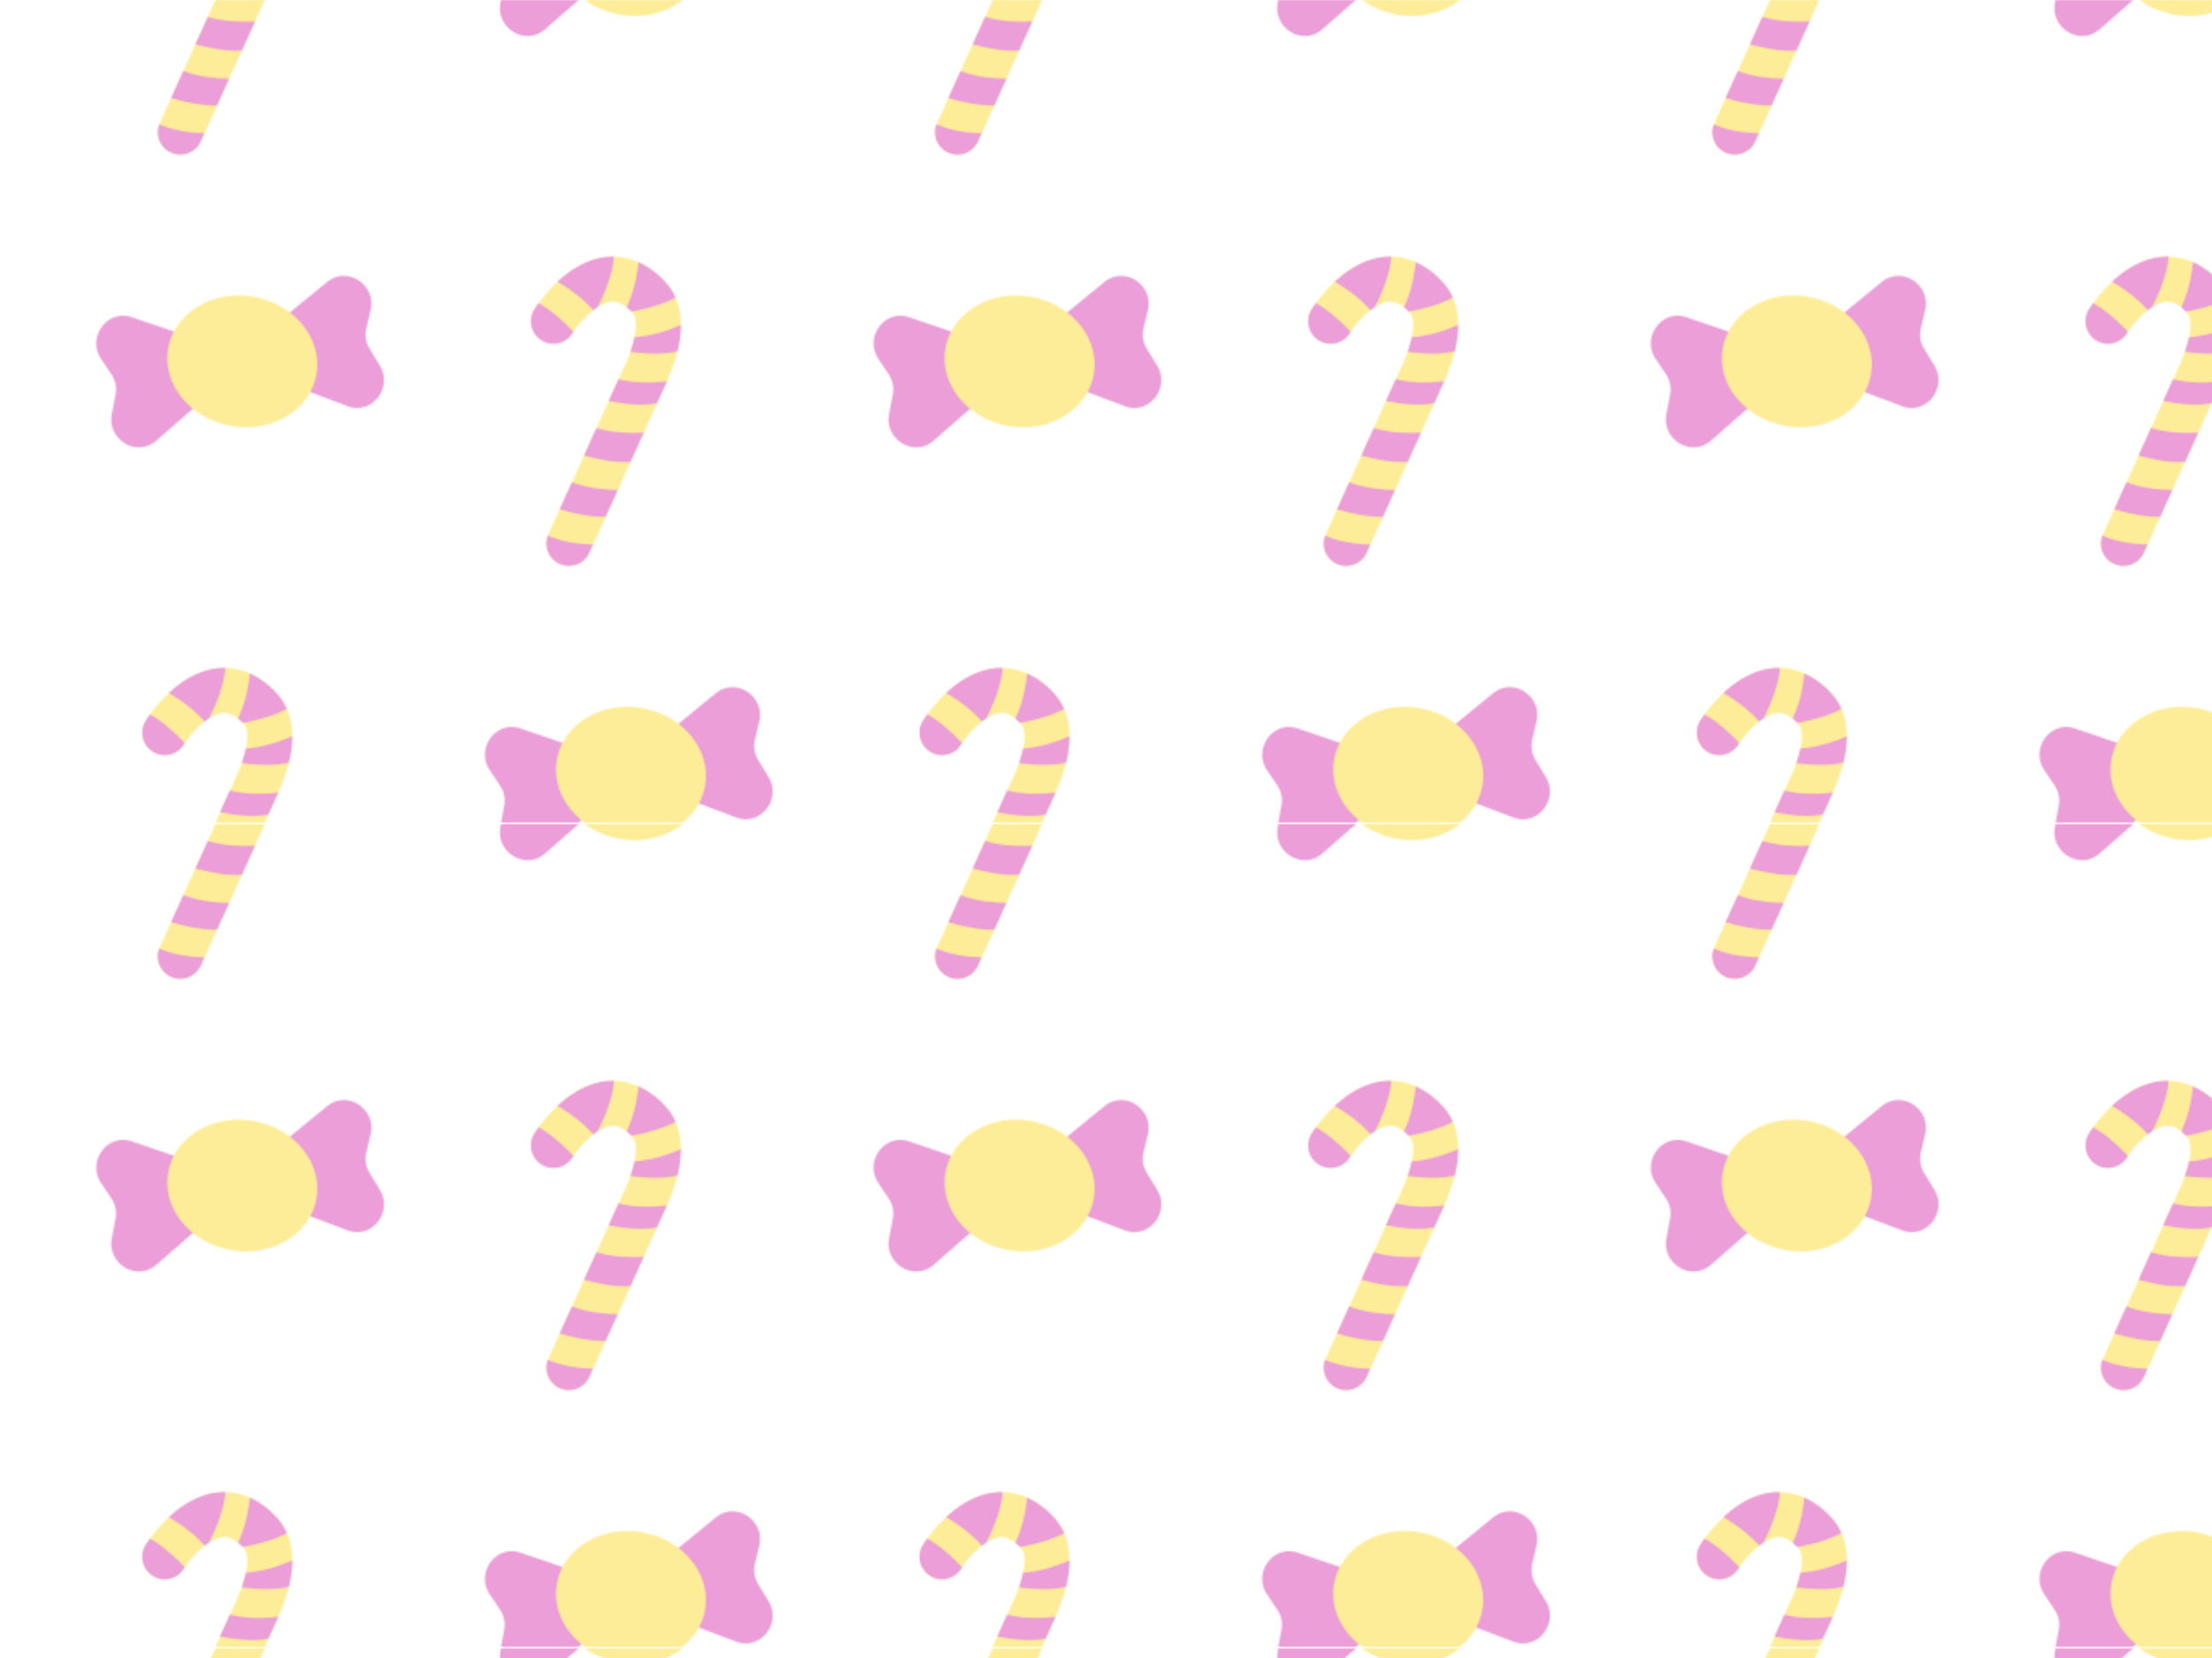 <svg id="Livello_1" data-name="Livello 1" xmlns="http://www.w3.org/2000/svg" xmlns:xlink="http://www.w3.org/1999/xlink" viewBox="0 0 1366 1024">
  <defs>
    <style>
      .cls-1 {
        fill: none;
      }

      .cls-2 {
        fill: #d83db0;
      }

      .cls-3 {
        fill: #fddb32;
      }

      .cls-4 {
        clip-path: url(#clip-path);
      }

      .cls-5 {
        opacity: 0.5;
        fill: url(#Nuovo_campione_pattern_10);
      }
    </style>
    <clipPath id="clip-path">
      <rect class="cls-1" width="1366" height="1024"/>
    </clipPath>
    <pattern id="Nuovo_campione_pattern_10" data-name="Nuovo campione pattern 10" width="480" height="508.02" patternUnits="userSpaceOnUse" viewBox="0 0 480 508.01">
      <rect class="cls-1" width="480" height="508.02"/>
      <g>
        <path class="cls-2" d="M372.17,495l-35.54,31.1c-.32.28-.64.55-1,.8-12.21,9.29-29.47-2-26.59-17.09l2.31-12.17a16.71,16.71,0,0,0-2.53-12.45l-6.43-9.62c-8.56-12.8,3.07-30,17.94-26l1.2.36,44.71,15.24A17.56,17.56,0,0,1,372.17,495Z"/>
        <path class="cls-2" d="M410.34,488.13l44.18,16.7c.4.15.79.28,1.19.4,14.68,4.44,26.9-12.19,18.93-25.31l-6.42-10.58a16.74,16.74,0,0,1-2-12.55l2.66-11.27c3.54-15-13.36-27-25.91-18.09-.34.24-.67.49-1,.76L405.43,458.1A17.57,17.57,0,0,0,410.34,488.13Z"/>
        <ellipse class="cls-3" cx="389.64" cy="477.18" rx="40.5" ry="46.5" transform="translate(-149.2 775.8) rotate(-79.76)"/>
      </g>
      <g>
        <path class="cls-3" d="M105.68,602.32l-.08,0a13.88,13.88,0,0,1-6.92-18.37l47.75-105.56c6.41-14.42,8.07-27,4.11-31.28-6.77-7.34-11.44-6.91-13-6.77-9.39.85-20.26,13.51-24,19.5A13.88,13.88,0,1,1,90,445.09c1.91-3.06,19.4-30,44.95-32.42,9.09-.85,22.72,1.16,36,15.59,8.67,9.4,15.85,27.69.83,61.43l0,.07L124,595.36A13.87,13.87,0,0,1,105.68,602.32Z"/>
        <g>
          <path class="cls-2" d="M171.74,489.76l0-.07.09-.23c-8.06,1-19.29,1.44-29.89-1.26l-6.09,13.46c8.88,1.77,20.56,3.23,29.86,1.35Z"/>
          <path class="cls-2" d="M149.26,471.26c8.68,1.17,20,1.9,29.09-.28a67.66,67.66,0,0,0,2.13-16.3c-6.94,3.05-17.56,6.85-28.68,7.6A69,69,0,0,1,149.26,471.26Z"/>
          <path class="cls-2" d="M92.62,441.2c-1.39,1.92-2.29,3.32-2.65,3.89a13.88,13.88,0,1,0,23.54,14.72l.59-.89C108.61,453.1,100.75,445.72,92.62,441.2Z"/>
          <path class="cls-2" d="M126.4,445.61c.87-.69,1.77-1.33,2.67-1.92,3.5-6.87,9.48-20.08,10.07-31.18a40.61,40.61,0,0,0-4.22.16C122.5,413.84,112,420.81,104.24,428,110.58,431.69,119.4,437.64,126.4,445.61Z"/>
          <path class="cls-2" d="M147,443.77a32.12,32.12,0,0,1,2.9,2.67c7.88-1.43,18.73-4.06,27.27-8.59a34.51,34.51,0,0,0-6.24-9.59,50.67,50.67,0,0,0-16.67-12.35C153.75,421.56,152.09,433.17,147,443.77Z"/>
        </g>
      </g>
      <g>
        <path class="cls-2" d="M132.17,241,96.63,272.12c-.32.28-.64.54-1,.79-12.21,9.3-29.47-2-26.59-17.09l2.31-12.16a16.72,16.72,0,0,0-2.53-12.46l-6.43-9.62c-8.56-12.79,3.07-30,17.94-26l1.2.36,44.71,15.24A17.56,17.56,0,0,1,132.17,241Z"/>
        <path class="cls-2" d="M170.34,234.12l44.18,16.7c.4.15.79.29,1.19.41,14.68,4.44,26.9-12.2,18.93-25.31l-6.42-10.59a16.74,16.74,0,0,1-2-12.55l2.66-11.27c3.54-15-13.36-27-25.91-18.09-.34.24-.67.5-1,.76l-36.55,29.91A17.57,17.57,0,0,0,170.34,234.12Z"/>
        <ellipse class="cls-3" cx="149.64" cy="223.17" rx="40.5" ry="46.5" transform="translate(-96.58 330.76) rotate(-79.76)"/>
        <g>
          <path class="cls-3" d="M345.68,348.32l-.08,0a13.88,13.88,0,0,1-6.92-18.37l47.75-105.56c6.41-14.42,8.07-27,4.11-31.27-6.77-7.34-11.44-6.92-13-6.78-9.39.85-20.26,13.51-24.05,19.51A13.88,13.88,0,0,1,330,191.09c1.91-3.07,19.4-30,44.95-32.43,9.09-.85,22.72,1.16,36,15.59,8.67,9.4,15.85,27.69.83,61.43l0,.07L364,341.36A13.88,13.88,0,0,1,345.68,348.32Z"/>
          <g>
            <path class="cls-2" d="M381.49,302.63c-7.92-.08-18.55-1.06-28.31-4.79l-7.56,16.71c7.6,2.23,18.61,4.81,28.38,4.63Z"/>
            <path class="cls-2" d="M411.74,235.75l0-.07.09-.22c-8.06,1-19.29,1.43-29.89-1.27l-6.09,13.46c8.88,1.77,20.56,3.23,29.86,1.36Z"/>
            <path class="cls-2" d="M389.26,217.25c8.68,1.18,20,1.9,29.09-.28a67.66,67.66,0,0,0,2.13-16.3c-6.94,3.05-17.56,6.85-28.68,7.6A69,69,0,0,1,389.26,217.25Z"/>
            <path class="cls-2" d="M360.64,281.37c8.15,2.26,19.24,4.57,28.71,3.88l8.17-18.05c-7.88.48-18.88.29-29.18-2.85Z"/>
            <path class="cls-2" d="M332.62,187.19c-1.39,1.92-2.29,3.33-2.65,3.9a13.88,13.88,0,0,0,23.54,14.72c.18-.29.38-.59.59-.9C348.61,199.1,340.75,191.71,332.62,187.19Z"/>
            <path class="cls-2" d="M338.32,330.81a13.87,13.87,0,0,0,7.28,17.47l.08,0a13.88,13.88,0,0,0,18.29-7l2.25-5C358,336.12,347.64,334.83,338.32,330.81Z"/>
            <path class="cls-2" d="M366.4,191.6c.87-.69,1.77-1.33,2.67-1.92,3.5-6.87,9.48-20.07,10.07-31.18a40.61,40.61,0,0,0-4.22.16C362.5,159.83,352,166.81,344.24,174,350.58,177.68,359.4,183.63,366.4,191.6Z"/>
            <path class="cls-2" d="M387,189.76a32.12,32.12,0,0,1,2.9,2.67c7.88-1.43,18.73-4.06,27.27-8.59a34.51,34.51,0,0,0-6.24-9.59,50.81,50.81,0,0,0-16.67-12.35C393.75,167.55,392.09,179.17,387,189.76Z"/>
          </g>
        </g>
      </g>
      <g>
        <path class="cls-2" d="M372.17-13l-35.54,31.1c-.32.28-.64.54-1,.79-12.21,9.3-29.47-2-26.59-17.09l2.31-12.16a16.7,16.7,0,0,0-2.53-12.45l-6.43-9.63c-8.56-12.79,3.07-30,17.94-26,.4.11.8.23,1.2.37l44.71,15.23A17.57,17.57,0,0,1,372.17-13Z"/>
        <ellipse class="cls-3" cx="389.64" cy="-30.84" rx="40.5" ry="46.5" transform="translate(350.73 358.08) rotate(-79.76)"/>
      </g>
      <g>
        <path class="cls-3" d="M105.68,94.31l-.08,0a13.87,13.87,0,0,1-6.92-18.36L146.43-29.66c6.41-14.42,8.07-27,4.11-31.27-6.77-7.34-11.44-6.92-13-6.78-9.39.86-20.26,13.51-24,19.51A13.87,13.87,0,0,1,94.4-43.78,13.91,13.91,0,0,1,90-62.92c1.91-3.07,19.4-30,44.95-32.42,9.09-.86,22.72,1.15,36,15.59,8.67,9.4,15.85,27.68.83,61.42l0,.08L124,87.35A13.88,13.88,0,0,1,105.68,94.31Z"/>
        <g>
          <path class="cls-2" d="M141.49,48.63c-7.92-.09-18.55-1.06-28.31-4.79l-7.56,16.71c7.6,2.22,18.61,4.8,28.38,4.62Z"/>
          <path class="cls-2" d="M120.64,27.37c8.15,2.25,19.24,4.56,28.71,3.87l8.17-18c-7.88.48-18.88.29-29.18-2.85Z"/>
          <path class="cls-2" d="M98.32,76.81a13.86,13.86,0,0,0,7.28,17.46l.08,0a13.88,13.88,0,0,0,18.29-7l2.25-5C118,82.11,107.64,80.82,98.32,76.81Z"/>
        </g>
      </g>
    </pattern>
  </defs>
  <title>Tavola disegno 4</title>
  <g class="cls-4">
    <rect class="cls-5" x="-3" width="1369" height="1024"/>
  </g>
</svg>
